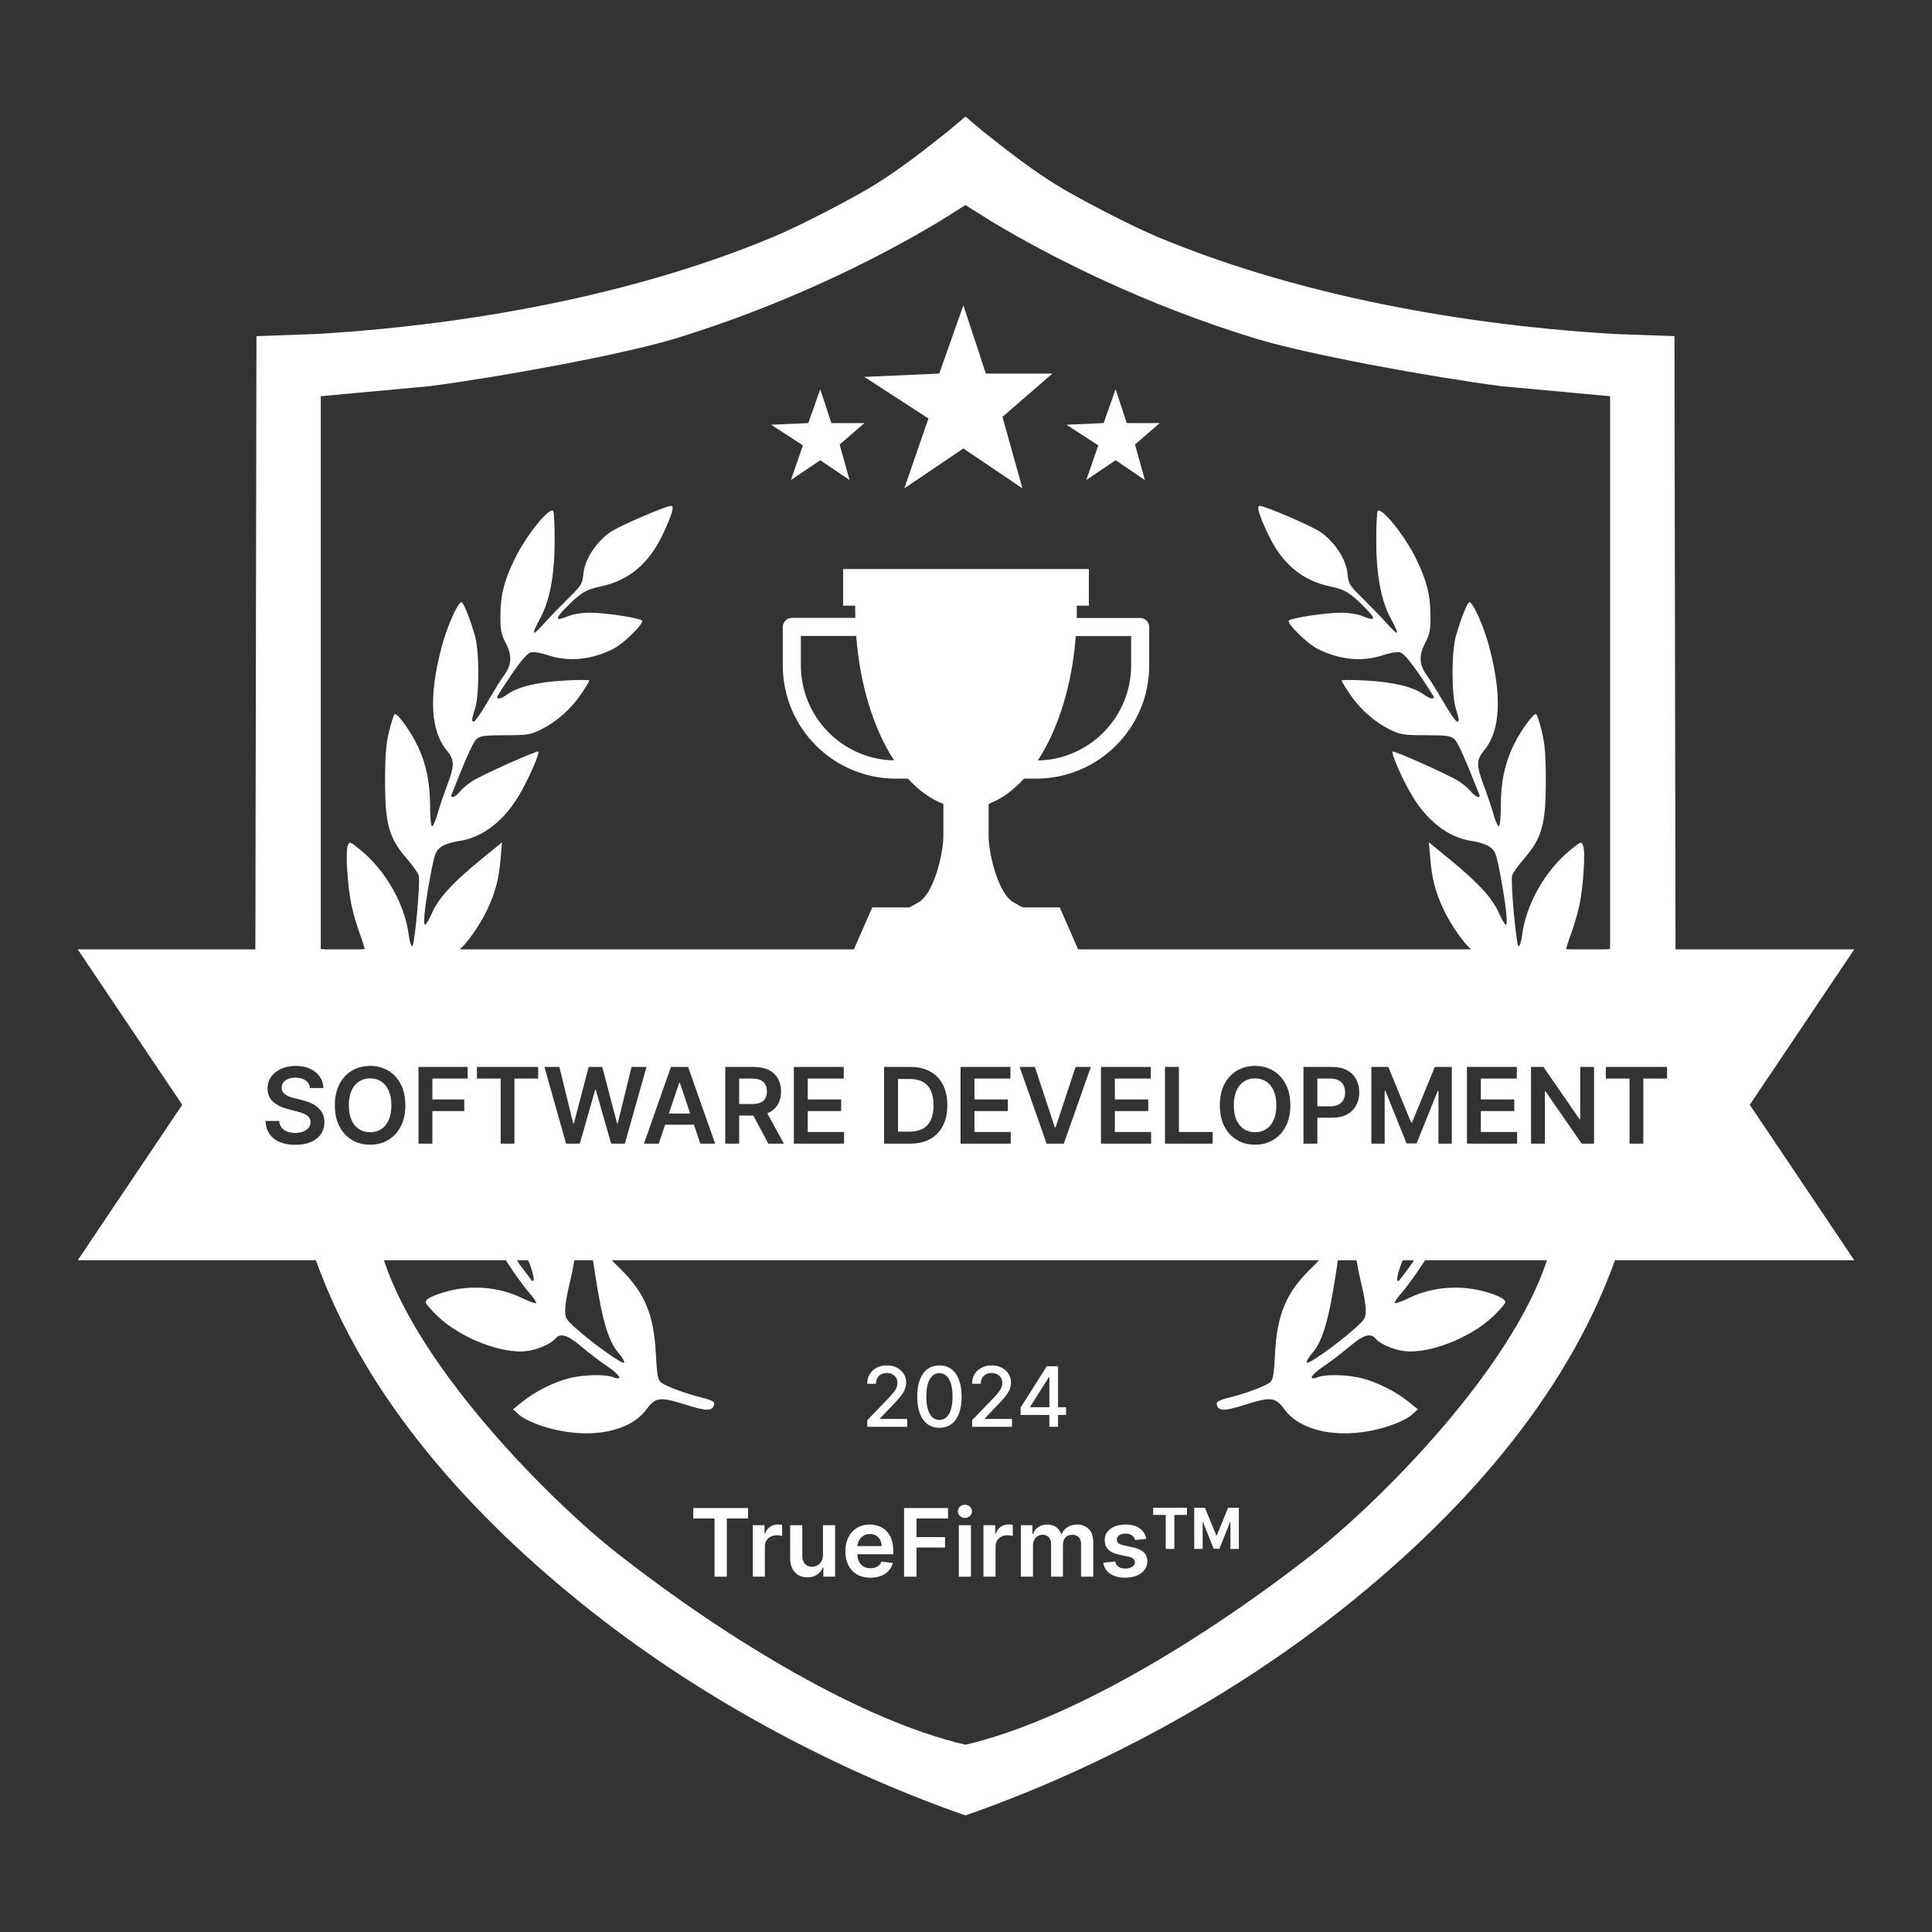 <svg viewBox="0 0 348 348" fill="none" xmlns="http://www.w3.org/2000/svg">
<rect x="0" y="0" width="348" height="348" fill="#333333" stroke="none"/>
<path d="M169.18 67.289L173.527 55L177.574 67.289H189.561L180.569 75.082L184.165 87.969L173.524 80.777L162.887 87.969L167.232 75.381L155.691 67.89L169.18 67.289Z" fill="white"/>
<path d="M200.948 70.112L198.791 76.206L192.101 76.505L197.825 80.219L195.669 86.466L200.948 82.897L206.222 86.466L204.44 80.071L208.9 76.206H202.952L200.948 70.112Z" fill="white"/>
<path d="M145.588 76.206L147.747 70.112L149.752 76.206H155.7L151.241 80.071L153.023 86.466L147.747 82.897L142.469 86.466L144.622 80.219L138.9 76.505L145.588 76.206Z" fill="white"/>
<path d="M156.219 255.807V257H163.399V255.588H158.488V255.509L160.656 253.239C161.32 252.565 161.838 251.991 162.211 251.519C162.584 251.043 162.845 250.612 162.994 250.224C163.147 249.837 163.223 249.441 163.223 249.037C163.223 248.451 163.076 247.925 162.781 247.46C162.487 246.991 162.076 246.622 161.551 246.352C161.029 246.078 160.425 245.942 159.74 245.942C159.061 245.942 158.456 246.08 157.923 246.357C157.391 246.631 156.972 247.016 156.666 247.513C156.361 248.01 156.208 248.591 156.208 249.255H157.78C157.78 248.864 157.858 248.523 158.014 248.232C158.17 247.941 158.394 247.716 158.685 247.556C158.976 247.396 159.317 247.316 159.708 247.316C160.077 247.316 160.409 247.389 160.704 247.534C160.999 247.676 161.231 247.881 161.402 248.147C161.572 248.41 161.657 248.722 161.657 249.085C161.657 249.404 161.593 249.706 161.466 249.99C161.338 250.274 161.144 250.574 160.885 250.89C160.629 251.203 160.304 251.567 159.91 251.982L156.219 255.807Z" fill="white"/>
<path fill-rule="evenodd" clip-rule="evenodd" d="M169.216 257.181C168.374 257.178 167.655 256.956 167.059 256.515C166.462 256.075 166.006 255.434 165.69 254.592C165.374 253.751 165.216 252.737 165.216 251.551C165.216 250.368 165.374 249.358 165.69 248.52C166.009 247.682 166.467 247.043 167.064 246.602C167.664 246.162 168.381 245.942 169.216 245.942C170.05 245.942 170.766 246.164 171.363 246.608C171.959 247.048 172.416 247.687 172.732 248.525C173.051 249.36 173.211 250.368 173.211 251.551C173.211 252.74 173.053 253.756 172.737 254.598C172.421 255.436 171.965 256.077 171.368 256.521C170.771 256.961 170.054 257.181 169.216 257.181ZM169.216 255.759C169.955 255.759 170.532 255.398 170.947 254.678C171.366 253.957 171.576 252.914 171.576 251.551C171.576 250.645 171.48 249.88 171.288 249.255C171.1 248.626 170.828 248.151 170.473 247.827C170.121 247.501 169.702 247.337 169.216 247.337C168.481 247.337 167.904 247.7 167.485 248.424C167.066 249.148 166.854 250.191 166.851 251.551C166.851 252.46 166.945 253.229 167.133 253.857C167.325 254.482 167.597 254.956 167.948 255.279C168.3 255.599 168.722 255.759 169.216 255.759Z" fill="white"/>
<path d="M175.101 255.807V257H182.281V255.588H177.37V255.509L179.538 253.239C180.202 252.565 180.72 251.991 181.093 251.519C181.466 251.043 181.727 250.612 181.876 250.224C182.029 249.837 182.105 249.441 182.105 249.037C182.105 248.451 181.958 247.925 181.663 247.46C181.368 246.991 180.958 246.622 180.433 246.352C179.911 246.078 179.307 245.942 178.622 245.942C177.943 245.942 177.338 246.08 176.805 246.357C176.273 246.631 175.853 247.016 175.548 247.513C175.243 248.01 175.09 248.591 175.09 249.255H176.661C176.661 248.864 176.739 248.523 176.896 248.232C177.052 247.941 177.276 247.716 177.567 247.556C177.858 247.396 178.199 247.316 178.59 247.316C178.959 247.316 179.291 247.389 179.586 247.534C179.88 247.676 180.113 247.881 180.284 248.147C180.454 248.41 180.539 248.722 180.539 249.085C180.539 249.404 180.475 249.706 180.347 249.99C180.22 250.274 180.026 250.574 179.767 250.89C179.511 251.203 179.186 251.567 178.792 251.982L175.101 255.807Z" fill="white"/>
<path fill-rule="evenodd" clip-rule="evenodd" d="M183.836 254.869V253.538L188.551 246.091H190.58V253.474H192.024V254.869H190.58V257H189.009V254.869H183.836ZM188.934 248.051H189.019V253.474H185.562V253.388L188.934 248.051Z" fill="white"/>
<path d="M124.879 273.514V271.636H134.744V273.514H130.922V284H128.701V273.514H124.879Z" fill="white"/>
<path d="M135.586 274.727V284H137.771V278.549C137.771 278.154 137.862 277.806 138.043 277.504C138.224 277.202 138.472 276.967 138.786 276.798C139.104 276.625 139.462 276.538 139.86 276.538C140.045 276.538 140.236 276.552 140.434 276.581C140.635 276.605 140.782 276.633 140.874 276.665V274.655C140.774 274.635 140.647 274.621 140.494 274.613C140.345 274.6 140.21 274.594 140.09 274.594C139.558 274.594 139.085 274.741 138.671 275.035C138.26 275.325 137.971 275.737 137.802 276.273H137.705V274.727H135.586Z" fill="white"/>
<path d="M148.236 280.1V274.727H150.422V284H148.303V282.352H148.206C147.997 282.871 147.653 283.296 147.174 283.626C146.699 283.956 146.113 284.121 145.417 284.121C144.809 284.121 144.272 283.986 143.805 283.716C143.342 283.443 142.98 283.046 142.719 282.527C142.457 282.004 142.326 281.372 142.326 280.631V274.727H144.512V280.293C144.512 280.881 144.673 281.348 144.995 281.694C145.317 282.04 145.739 282.213 146.262 282.213C146.584 282.213 146.896 282.135 147.198 281.978C147.5 281.821 147.747 281.587 147.941 281.277C148.138 280.963 148.236 280.571 148.236 280.1Z" fill="white"/>
<path fill-rule="evenodd" clip-rule="evenodd" d="M154.365 283.602C155.042 283.988 155.844 284.181 156.774 284.181C157.495 284.181 158.134 284.072 158.694 283.855C159.253 283.634 159.712 283.324 160.07 282.925C160.432 282.523 160.678 282.052 160.807 281.513L158.766 281.283C158.67 281.545 158.527 281.764 158.338 281.941C158.149 282.118 157.925 282.253 157.668 282.346C157.41 282.434 157.122 282.479 156.804 282.479C156.329 282.479 155.915 282.378 155.561 282.177C155.207 281.972 154.931 281.678 154.734 281.295C154.543 280.922 154.445 280.477 154.438 279.961H160.897V279.291C160.897 278.478 160.785 277.778 160.559 277.19C160.334 276.599 160.024 276.112 159.63 275.729C159.239 275.347 158.788 275.065 158.277 274.884C157.77 274.699 157.231 274.607 156.659 274.607C155.774 274.607 155.003 274.81 154.347 275.216C153.691 275.619 153.18 276.182 152.814 276.907C152.452 277.627 152.271 278.464 152.271 279.418C152.271 280.388 152.452 281.231 152.814 281.947C153.176 282.66 153.693 283.211 154.365 283.602ZM154.442 278.488C154.463 278.125 154.556 277.789 154.722 277.48C154.911 277.13 155.174 276.848 155.512 276.635C155.85 276.418 156.243 276.309 156.69 276.309C157.108 276.309 157.474 276.404 157.788 276.593C158.106 276.782 158.354 277.041 158.531 277.371C158.708 277.697 158.798 278.07 158.803 278.488H154.442Z" fill="white"/>
<path d="M162.843 284V271.636H170.763V273.514H165.082V276.87H170.22V278.748H165.082V284H162.843Z" fill="white"/>
<path d="M172.707 274.727V284H174.892V274.727H172.707Z" fill="white"/>
<path d="M173.806 273.411C173.46 273.411 173.162 273.297 172.912 273.067C172.663 272.834 172.538 272.554 172.538 272.228C172.538 271.898 172.663 271.618 172.912 271.389C173.162 271.155 173.46 271.039 173.806 271.039C174.156 271.039 174.454 271.155 174.699 271.389C174.949 271.618 175.074 271.898 175.074 272.228C175.074 272.554 174.949 272.834 174.699 273.067C174.454 273.297 174.156 273.411 173.806 273.411Z" fill="white"/>
<path d="M177.14 274.727V284H179.325V278.549C179.325 278.154 179.416 277.806 179.597 277.504C179.778 277.202 180.025 276.967 180.339 276.798C180.657 276.625 181.015 276.538 181.414 276.538C181.599 276.538 181.79 276.552 181.987 276.581C182.189 276.605 182.335 276.633 182.428 276.665V274.655C182.327 274.635 182.201 274.621 182.048 274.613C181.899 274.6 181.764 274.594 181.643 274.594C181.112 274.594 180.639 274.741 180.225 275.035C179.814 275.325 179.524 275.737 179.355 276.273H179.259V274.727H177.14Z" fill="white"/>
<path d="M183.88 284V274.727H185.969V276.303H186.077C186.271 275.772 186.591 275.357 187.037 275.059C187.484 274.757 188.017 274.607 188.637 274.607C189.265 274.607 189.794 274.759 190.225 275.065C190.659 275.367 190.965 275.78 191.142 276.303H191.239C191.444 275.788 191.79 275.377 192.277 275.071C192.768 274.761 193.35 274.607 194.022 274.607C194.875 274.607 195.571 274.876 196.111 275.415C196.65 275.955 196.92 276.742 196.92 277.776V284H194.728V278.114C194.728 277.538 194.575 277.118 194.269 276.852C193.964 276.583 193.589 276.448 193.147 276.448C192.619 276.448 192.207 276.613 191.909 276.943C191.615 277.269 191.468 277.693 191.468 278.217V284H189.325V278.023C189.325 277.544 189.18 277.162 188.891 276.876C188.605 276.591 188.231 276.448 187.768 276.448C187.454 276.448 187.168 276.528 186.91 276.689C186.653 276.846 186.448 277.07 186.295 277.359C186.142 277.645 186.065 277.979 186.065 278.362V284H183.88Z" fill="white"/>
<path d="M204.473 277.396L206.466 277.178C206.317 276.389 205.928 275.764 205.3 275.301C204.677 274.838 203.821 274.607 202.735 274.607C201.994 274.607 201.34 274.723 200.773 274.957C200.209 275.186 199.769 275.512 199.451 275.935C199.137 276.353 198.982 276.848 198.986 277.42C198.982 278.096 199.193 278.655 199.62 279.098C200.046 279.537 200.704 279.849 201.594 280.034L203.175 280.366C203.602 280.458 203.916 280.591 204.117 280.764C204.322 280.937 204.425 281.157 204.425 281.422C204.425 281.736 204.266 282 203.948 282.213C203.634 282.426 203.218 282.533 202.699 282.533C202.195 282.533 201.787 282.426 201.473 282.213C201.159 282 200.954 281.684 200.857 281.265L198.726 281.471C198.859 282.324 199.272 282.99 199.964 283.469C200.656 283.944 201.57 284.181 202.705 284.181C203.477 284.181 204.161 284.056 204.757 283.807C205.353 283.557 205.818 283.211 206.152 282.768C206.49 282.322 206.661 281.807 206.665 281.223C206.661 280.559 206.443 280.022 206.013 279.611C205.586 279.201 204.934 278.901 204.057 278.712L202.475 278.374C202.004 278.265 201.666 278.126 201.461 277.957C201.26 277.788 201.161 277.569 201.165 277.299C201.161 276.985 201.312 276.73 201.618 276.532C201.928 276.335 202.31 276.237 202.765 276.237C203.103 276.237 203.389 276.291 203.622 276.4C203.856 276.508 204.041 276.651 204.178 276.828C204.318 277.005 204.417 277.194 204.473 277.396Z" fill="white"/>
<path d="M207.706 272.875V271.582H213.799V272.875H211.528V279H209.977V272.875H207.706Z" fill="white"/>
<path d="M217.042 271.582H215.108V279H216.629V274.154H216.691L218.611 278.964H219.647L221.566 274.172H221.628V279H223.149V271.582H221.215L219.172 276.566H219.085L217.042 271.582Z" fill="white"/>
<path d="M70.005 196.439C70.334 197.159 70.498 198.043 70.498 199.091C70.498 200.139 70.334 201.025 70.005 201.749C69.681 202.469 69.231 203.016 68.656 203.389C68.08 203.758 67.416 203.942 66.665 203.942C65.914 203.942 65.251 203.758 64.675 203.389C64.099 203.016 63.647 202.469 63.319 201.749C62.995 201.025 62.833 200.139 62.833 199.091C62.833 198.043 62.995 197.159 63.319 196.439C63.647 195.715 64.099 195.169 64.675 194.8C65.251 194.426 65.914 194.24 66.665 194.24C67.416 194.24 68.08 194.426 68.656 194.8C69.231 195.169 69.681 195.715 70.005 196.439Z" fill="white"/>
<path d="M124.325 200.582L122.454 195.016H122.346L120.479 200.582H124.325Z" fill="white"/>
<path d="M133.14 198.862H135.448C136.068 198.862 136.577 198.776 136.972 198.605C137.368 198.43 137.661 198.176 137.85 197.843C138.043 197.505 138.14 197.092 138.14 196.601C138.14 196.111 138.043 195.693 137.85 195.346C137.656 194.995 137.362 194.73 136.966 194.55C136.57 194.366 136.059 194.273 135.434 194.273H133.14V198.862Z" fill="white"/>
<path d="M163.809 203.834H161.751V194.348H163.883C164.819 194.348 165.602 194.523 166.231 194.874C166.866 195.22 167.345 195.744 167.669 196.446C167.992 197.143 168.154 198.02 168.154 199.077C168.154 200.134 167.992 201.016 167.669 201.722C167.345 202.424 166.861 202.953 166.218 203.308C165.575 203.659 164.772 203.834 163.809 203.834Z" fill="white"/>
<path d="M229.409 196.439C229.737 197.159 229.901 198.043 229.901 199.091C229.901 200.139 229.737 201.025 229.409 201.749C229.085 202.469 228.635 203.016 228.059 203.389C227.483 203.758 226.82 203.942 226.069 203.942C225.317 203.942 224.654 203.758 224.078 203.389C223.503 203.016 223.05 202.469 222.722 201.749C222.398 201.025 222.236 200.139 222.236 199.091C222.236 198.043 222.398 197.159 222.722 196.439C223.05 195.715 223.503 195.169 224.078 194.8C224.654 194.426 225.317 194.24 226.069 194.24C226.82 194.24 227.483 194.426 228.059 194.8C228.635 195.169 229.085 195.715 229.409 196.439Z" fill="white"/>
<path d="M237.288 199.273H239.595C240.216 199.273 240.724 199.165 241.12 198.949C241.516 198.733 241.808 198.436 241.997 198.059C242.19 197.681 242.287 197.247 242.287 196.756C242.287 196.266 242.19 195.834 241.997 195.461C241.808 195.088 241.513 194.797 241.113 194.591C240.717 194.379 240.207 194.273 239.582 194.273H237.288V199.273Z" fill="white"/>
<path fill-rule="evenodd" clip-rule="evenodd" d="M173.9 21L177.082 23.679C182.835 28.266 186.51 30.952 190.118 33.204C194.22 35.765 203.756 40.683 208.369 42.617C231.217 52.195 259.982 58.318 290.782 60.159L301.609 60.548L301.8 171H334L315.176 199L334 227H290.892C282.012 251.878 262.787 273.295 241.056 290.399C220.177 306.833 196.064 319.285 173.901 326.999V327L173.9 326.999L173.898 327V326.999C151.736 319.285 127.622 306.833 106.743 290.399C85.013 273.295 65.787 251.878 56.907 227H14L32.824 199L14 171H46L46.191 60.548L57.018 60.159C87.818 58.318 116.583 52.195 139.431 42.617C144.044 40.683 153.58 35.765 157.682 33.204C161.29 30.952 164.965 28.266 170.718 23.679L173.9 21ZM64.979 171H58.553L57.784 170.928V71.367L77.406 69.558C89.937 67.913 112.195 63.892 121.964 60.881C140.963 55.024 157.504 46.922 169.282 39.838L173.9 36.934L178.517 39.838C190.295 46.922 206.837 55.024 225.836 60.881C235.605 63.892 257.863 67.913 270.393 69.558L290.016 71.367V170.928L289.247 171H282.821C282.39 170.98 282.138 170.96 282.121 170.943C282.065 170.887 282.451 169.668 282.978 168.234C283.505 166.8 284.185 164.47 284.488 163.057C285.191 159.789 285.594 153.434 285.168 152.336C284.849 151.512 284.804 151.526 282.88 153.091C278.332 156.787 274.862 162.905 274.169 168.446C274.026 169.593 273.74 170.492 273.533 170.445C273.11 170.347 272.066 158.913 272.369 157.704C272.477 157.275 273.482 155.865 274.604 154.57C277.737 150.951 278.439 148.418 278.439 140.727C278.439 136.065 278.275 134.022 277.719 131.752C277.323 130.136 276.867 128.732 276.705 128.632C276.261 128.357 273.831 131.715 272.584 134.33C271.027 137.592 270.34 140.898 270.334 145.16C270.331 147.183 270.17 148.838 269.978 148.838C269.785 148.838 269.351 147.862 269.013 146.669C268.676 145.476 267.9 143.169 267.289 141.544C265.89 137.822 265.895 136.904 267.319 135.177C270.282 131.582 270.588 125.423 268.247 116.502C267.326 112.989 265.325 108.47 264.691 108.47C264.325 108.47 263.262 111.097 262.258 114.481C261.454 117.195 261.427 124.966 262.213 127.557C262.873 129.734 262.895 129.975 262.439 129.975C262.249 129.975 261.314 128.659 260.36 127.051C258.148 123.32 257.86 122.858 256.897 121.486C255.619 119.667 255.562 118.001 256.701 115.827C257.552 114.203 257.686 113.494 257.662 110.734C257.63 107.07 256.987 104.579 255.04 100.581C253.063 96.522 248.878 91.313 248.165 92.026C248.008 92.183 247.887 94.716 247.894 97.655C247.91 103.503 248.766 108.102 250.416 111.208C252.261 114.679 252.067 114.824 249.454 111.924C248.589 110.964 246.757 109.072 245.384 107.721C243.042 105.415 242.876 105.14 242.702 103.258C242.469 100.75 240.386 97.571 237.826 95.82C236.207 94.712 227.853 91.116 226.899 91.116C226.277 91.116 226.77 92.761 228.456 96.317C230.94 101.554 234.557 104.576 239.606 105.633C242.289 106.194 243.274 106.803 245.98 109.572C247.948 111.587 247.763 111.953 245.298 110.923C244.553 110.611 242.877 110.357 241.573 110.358C238.827 110.36 232.645 111.294 232.157 111.782C231.709 112.229 235.42 115.898 237.28 116.848C241.25 118.873 245.441 119.274 249.201 117.988C250.342 117.598 251.682 117.38 252.179 117.503C252.781 117.653 253.938 118.981 255.656 121.494C257.072 123.565 258.236 125.386 258.243 125.542C258.265 126.039 257.501 125.847 256.448 125.091C254.541 123.721 251.094 122.874 246.277 122.593C243.735 122.444 241.656 122.441 241.656 122.585C241.656 122.73 242.328 123.839 243.151 125.049C244.972 127.731 247.564 130.022 250.333 131.397C252.233 132.34 252.778 132.427 256.806 132.431C260.538 132.435 261.319 132.54 261.968 133.127C262.593 133.693 263.769 136.306 266.45 143.085C266.784 143.929 265.74 143.582 264.959 142.588C264.54 142.056 263.526 141.196 262.705 140.678C260.91 139.545 251.072 135.146 250.844 135.375C250.577 135.641 252.174 139.408 253.831 142.425C256.725 147.693 260.766 150.903 265.272 151.514C266.38 151.665 267.769 152.132 268.36 152.553C269.32 153.237 269.519 153.767 270.243 157.585C271.259 162.948 271.656 166.572 271.226 166.563C271.043 166.56 270.48 165.601 269.974 164.433C268.836 161.806 266.274 159.004 261.25 154.892L257.382 151.726L257.635 154.715C257.945 158.38 258.567 160.732 260.071 163.929C261.268 166.472 263.735 170.028 264.927 170.928C264.96 170.953 264.902 170.977 264.753 171H194.193L190.888 163.447H184.176L184.173 163.445L182.566 162.541C179.797 160.977 178.075 153.766 178.075 150.58V144.796C180.365 143.942 182.511 142.382 184.441 140.25H186.626C197.875 140.25 207 131.11 207 119.861V112.932C207 112.042 206.268 111.31 205.364 111.31H193.938C193.943 111.102 193.947 110.893 193.95 110.684C193.955 110.349 193.958 110.012 193.958 109.675V109.094H196.129V102.494H151.871V109.094H154.042V109.675C154.042 110.218 154.049 110.759 154.062 111.296H142.636C141.732 111.296 141 112.028 141 112.932V119.862C141 131.125 150.125 140.25 161.374 140.25H163.559C165.489 142.383 167.635 143.942 169.925 144.796V150.58C169.925 153.766 168.218 160.977 165.435 162.541L163.827 163.445L163.824 163.447H157.112L153.807 171H83.047C82.897 170.977 82.84 170.953 82.873 170.928C84.065 170.028 86.532 166.472 87.729 163.929C89.232 160.732 89.855 158.38 90.165 154.715L90.418 151.726L86.55 154.892C81.525 159.004 78.963 161.806 77.826 164.433C77.32 165.601 76.756 166.56 76.574 166.563C76.144 166.572 76.541 162.948 77.557 157.585C78.281 153.767 78.479 153.237 79.44 152.553C80.03 152.132 81.42 151.665 82.528 151.514C87.034 150.903 91.075 147.693 93.969 142.425C95.626 139.408 97.223 135.641 96.956 135.375C96.728 135.146 86.889 139.545 85.095 140.678C84.274 141.196 83.259 142.056 82.841 142.588C82.059 143.582 81.016 143.929 81.35 143.085C84.031 136.306 85.207 133.693 85.832 133.127C86.481 132.54 87.261 132.435 90.994 132.431C95.022 132.427 95.567 132.34 97.467 131.397C100.236 130.022 102.828 127.731 104.649 125.049C105.472 123.839 106.144 122.73 106.144 122.585C106.144 122.441 104.065 122.444 101.523 122.593C96.706 122.874 93.259 123.721 91.352 125.091C90.299 125.847 89.535 126.039 89.557 125.542C89.564 125.386 90.728 123.565 92.143 121.494C93.862 118.981 95.019 117.653 95.621 117.503C96.118 117.38 97.458 117.598 98.599 117.988C102.359 119.274 106.55 118.873 110.519 116.848C112.38 115.898 116.091 112.229 115.643 111.782C115.155 111.294 108.973 110.36 106.226 110.358C104.923 110.357 103.247 110.611 102.502 110.923C100.037 111.953 99.852 111.587 101.82 109.572C104.525 106.803 105.51 106.194 108.194 105.633C113.243 104.576 116.86 101.554 119.344 96.317C121.03 92.761 121.522 91.116 120.9 91.116C119.947 91.116 111.593 94.712 109.974 95.82C107.414 97.571 105.33 100.75 105.098 103.258C104.923 105.14 104.758 105.415 102.416 107.721C101.042 109.072 99.211 110.964 98.346 111.924C95.733 114.824 95.538 114.679 97.384 111.208C99.034 108.102 99.89 103.503 99.905 97.655C99.913 94.716 99.791 92.183 99.635 92.026C98.922 91.313 94.736 96.522 92.76 100.581C90.813 104.579 90.17 107.07 90.138 110.734C90.114 113.494 90.248 114.203 91.099 115.827C92.238 118.001 92.18 119.667 90.903 121.486C89.94 122.858 89.652 123.32 87.44 127.051C86.486 128.659 85.551 129.975 85.361 129.975C84.904 129.975 84.927 129.734 85.587 127.557C86.373 124.966 86.346 117.195 85.541 114.481C84.538 111.097 83.475 108.47 83.109 108.47C82.475 108.47 80.474 112.989 79.552 116.502C77.211 125.423 77.518 131.582 80.481 135.177C81.905 136.904 81.91 137.822 80.511 141.544C79.9 143.169 79.124 145.476 78.787 146.669C78.449 147.862 78.015 148.838 77.822 148.838C77.629 148.838 77.469 147.183 77.466 145.16C77.46 140.898 76.773 137.592 75.216 134.33C73.968 131.715 71.539 128.357 71.095 128.632C70.933 128.732 70.476 130.136 70.081 131.752C69.525 134.022 69.361 136.065 69.361 140.727C69.361 148.418 70.062 150.951 73.196 154.57C74.317 155.865 75.323 157.275 75.43 157.704C75.734 158.913 74.69 170.347 74.266 170.445C74.06 170.492 73.774 169.593 73.63 168.446C72.938 162.905 69.468 156.787 64.92 153.091C62.995 151.526 62.951 151.512 62.632 152.336C62.206 153.434 62.609 159.789 63.311 163.057C63.615 164.47 64.295 166.8 64.822 168.234C65.349 169.668 65.734 170.887 65.679 170.943C65.662 170.96 65.409 170.98 64.979 171ZM69.159 227C75.639 246.794 99.376 270.571 111.446 280C131.499 295.665 155.499 309.999 173.9 314.267C192.301 309.999 216.3 295.665 236.354 280C248.424 270.571 272.16 246.794 278.641 227H256.7L255.289 229.097C254.356 230.484 253.016 232.267 252.313 233.059C251.609 233.85 251.13 234.595 251.249 234.713C251.367 234.832 252.537 234.408 253.848 233.773C258.024 231.749 263.23 231.371 267.813 232.761C270.106 233.456 271.135 234.018 271.135 234.576C271.135 234.822 270.138 235.972 268.921 237.13C264.821 241.031 257.342 243.933 252.877 243.354C250.898 243.098 248.568 242.074 247.767 241.108C246.884 240.044 245.579 240.439 243.127 242.515C241.828 243.615 239.699 245.237 238.397 246.12C236.061 247.703 235.514 248.765 237.407 248.046C238.834 247.503 242.763 247.608 245.307 248.256C248.059 248.957 251.526 250.705 253.738 252.507L255.394 253.856L254.229 254.896C253.561 255.493 251.727 256.364 249.932 256.937C242.202 259.403 234.451 258.113 231.345 253.844C229.753 251.655 228.915 251.555 224.339 253.006C220.407 254.252 219.414 254.23 219.149 252.888C219.07 252.484 219.705 252.161 221.413 251.736C224.307 251.017 227.731 249.753 228.699 249.045C229.311 248.597 229.452 247.817 229.675 243.669C230.04 236.864 231.642 232.97 235.775 228.836L237.611 227H110.189L112.024 228.836C116.158 232.97 117.76 236.864 118.125 243.669C118.347 247.817 118.489 248.597 119.101 249.045C120.069 249.753 123.493 251.017 126.387 251.736C128.095 252.161 128.73 252.484 128.651 252.888C128.386 254.23 127.393 254.252 123.461 253.006C118.885 251.555 118.047 251.655 116.455 253.844C113.349 258.113 105.598 259.403 97.867 256.937C96.073 256.364 94.238 255.493 93.571 254.896L92.406 253.856L94.061 252.507C96.274 250.705 99.741 248.957 102.493 248.256C105.037 247.608 108.966 247.503 110.393 248.046C112.285 248.765 111.739 247.703 109.403 246.12C108.101 245.237 105.972 243.615 104.672 242.515C102.221 240.439 100.916 240.044 100.033 241.108C99.231 242.074 96.902 243.098 94.923 243.354C90.458 243.933 82.978 241.031 78.879 237.13C77.662 235.972 76.665 234.822 76.665 234.576C76.665 234.018 77.694 233.456 79.987 232.761C84.57 231.371 89.776 231.749 93.952 233.773C95.263 234.408 96.433 234.832 96.551 234.713C96.669 234.595 96.191 233.85 95.487 233.059C94.784 232.267 93.444 230.484 92.51 229.097L91.1 227H69.159ZM93.14 227C93.28 227.341 93.728 227.944 94.533 229.008C95.16 229.838 95.726 230.588 95.79 230.674C95.854 230.761 96 230.737 96.116 230.621C96.231 230.506 96.042 229.544 95.695 228.483C95.453 227.743 95.283 227.283 95.09 227H93.14ZM103.484 227C103.392 227.209 103.342 227.517 103.274 227.97C103.158 228.749 102.787 230.489 102.449 231.837C102.111 233.186 101.821 235.018 101.804 235.908C101.777 237.419 101.919 237.655 103.947 239.45C107.141 242.277 112.282 245.9 112.438 245.434C112.512 245.211 112.066 244.452 111.446 243.746C109.593 241.635 108.482 237.911 107.191 229.479L106.811 227H103.484ZM240.988 227L240.609 229.479C239.318 237.911 238.207 241.635 236.354 243.746C235.734 244.452 235.288 245.211 235.362 245.434C235.517 245.9 240.659 242.277 243.853 239.45C245.881 237.655 246.023 237.419 245.995 235.908C245.979 235.018 245.689 233.186 245.351 231.837C245.013 230.489 244.642 228.749 244.525 227.97C244.458 227.517 244.408 227.209 244.316 227H240.988ZM252.71 227C252.517 227.283 252.347 227.743 252.105 228.483C251.758 229.544 251.569 230.506 251.684 230.621C251.8 230.737 251.946 230.761 252.01 230.674C252.074 230.588 252.639 229.838 253.267 229.008C254.071 227.944 254.52 227.341 254.659 227H252.71ZM193.774 114.567C193.096 123.508 190.582 131.398 186.941 136.978C196.239 136.806 203.743 129.202 203.743 119.861V114.567H193.774ZM161.047 136.964C157.41 131.382 154.902 123.491 154.225 114.553H144.257V119.847C144.257 129.184 151.755 136.786 161.047 136.964ZM55.042 194.604C55.51 194.932 55.775 195.391 55.838 195.98H58.247C58.233 195.202 58.015 194.514 57.592 193.916C57.169 193.313 56.587 192.843 55.845 192.506C55.107 192.164 54.248 191.993 53.267 191.993C52.3 191.993 51.434 192.164 50.669 192.506C49.905 192.843 49.3 193.318 48.855 193.929C48.414 194.541 48.193 195.254 48.193 196.068C48.193 197.058 48.522 197.852 49.178 198.45C49.84 199.044 50.739 199.487 51.877 199.779L53.449 200.184C53.944 200.31 54.376 200.454 54.745 200.616C55.118 200.773 55.408 200.971 55.615 201.21C55.822 201.443 55.928 201.74 55.932 202.1C55.928 202.496 55.809 202.842 55.575 203.139C55.341 203.432 55.017 203.661 54.603 203.827C54.194 203.989 53.717 204.07 53.173 204.07C52.651 204.07 52.179 203.992 51.756 203.834C51.337 203.677 50.998 203.438 50.737 203.119C50.476 202.8 50.328 202.399 50.292 201.918H47.829C47.865 202.836 48.103 203.614 48.544 204.252C48.989 204.891 49.606 205.377 50.393 205.71C51.185 206.043 52.118 206.209 53.193 206.209C54.3 206.209 55.242 206.038 56.02 205.696C56.803 205.35 57.401 204.871 57.815 204.259C58.229 203.643 58.435 202.93 58.435 202.12C58.435 201.522 58.323 201 58.098 200.555C57.873 200.11 57.567 199.73 57.181 199.415C56.798 199.1 56.364 198.839 55.878 198.632C55.397 198.425 54.895 198.261 54.374 198.14L53.078 197.816C52.795 197.748 52.514 197.665 52.235 197.566C51.956 197.467 51.702 197.346 51.472 197.202C51.243 197.053 51.061 196.873 50.926 196.662C50.795 196.451 50.73 196.201 50.73 195.913C50.735 195.567 50.836 195.259 51.034 194.989C51.232 194.719 51.517 194.505 51.891 194.348C52.264 194.19 52.712 194.112 53.233 194.112C53.976 194.112 54.578 194.276 55.042 194.604ZM72.178 202.917C72.736 201.855 73.014 200.58 73.014 199.091C73.014 197.602 72.736 196.329 72.178 195.272C71.624 194.21 70.869 193.399 69.911 192.836C68.957 192.274 67.875 191.993 66.665 191.993C65.455 191.993 64.371 192.274 63.413 192.836C62.46 193.399 61.704 194.21 61.146 195.272C60.593 196.329 60.316 197.602 60.316 199.091C60.316 200.575 60.593 201.848 61.146 202.91C61.704 203.967 62.46 204.779 63.413 205.346C64.371 205.908 65.455 206.189 66.665 206.189C67.875 206.189 68.957 205.908 69.911 205.346C70.869 204.783 71.624 203.974 72.178 202.917ZM84.233 192.182H75.381V206H77.884V200.13H83.626V198.032H77.884V194.28H84.233V192.182ZM85.907 192.182V194.28H90.177V206H92.66V194.28H96.931V192.182H85.907ZM100.757 192.182H98.065L101.965 206H104.434L107.207 196.304H107.315L110.082 206H112.551L116.451 192.182H113.759L111.269 202.343H111.148L108.483 192.182H106.033L103.375 202.336H103.247L100.757 192.182ZM115.99 206H118.662L119.805 202.593H125L126.145 206H128.817L123.945 192.182H120.855L115.99 206ZM135.819 192.182H130.637V206H133.14V200.94H135.687L138.403 206H141.196L138.207 200.529C138.297 200.493 138.385 200.454 138.47 200.413C139.199 200.058 139.75 199.556 140.123 198.909C140.501 198.257 140.69 197.487 140.69 196.601C140.69 195.72 140.503 194.948 140.13 194.287C139.761 193.621 139.215 193.104 138.491 192.735C137.771 192.366 136.88 192.182 135.819 192.182ZM151.981 192.182H142.994V206H152.035V203.902H145.497V200.13H151.516V198.032H145.497V194.28H151.981V192.182ZM159.248 206H163.931C165.334 206 166.535 205.723 167.534 205.17C168.537 204.617 169.304 203.823 169.834 202.788C170.37 201.754 170.637 200.517 170.637 199.077C170.637 197.643 170.372 196.41 169.841 195.38C169.31 194.35 168.55 193.56 167.561 193.012C166.576 192.458 165.397 192.182 164.025 192.182H159.248V206ZM173.016 192.182V206H182.057V203.902H175.519V200.13H181.537V198.032H175.519V194.28H182.003V192.182H173.016ZM190.002 203.058L186.406 192.182H183.659L188.524 206H191.614L196.486 192.182H193.733L190.143 203.058H190.002ZM198.306 192.182V206H207.347V203.902H200.809V200.13H206.827V198.032H200.809V194.28H207.293V192.182H198.306ZM209.847 192.182V206H218.436V203.902H212.35V192.182H209.847ZM231.581 202.917C232.139 201.855 232.418 200.58 232.418 199.091C232.418 197.602 232.139 196.329 231.581 195.272C231.028 194.21 230.272 193.399 229.314 192.836C228.36 192.274 227.279 191.993 226.069 191.993C224.859 191.993 223.775 192.274 222.817 192.836C221.863 193.399 221.107 194.21 220.549 195.272C219.996 196.329 219.72 197.602 219.72 199.091C219.72 200.575 219.996 201.848 220.549 202.91C221.107 203.967 221.863 204.779 222.817 205.346C223.775 205.908 224.859 206.189 226.069 206.189C227.279 206.189 228.36 205.908 229.314 205.346C230.272 204.783 231.028 203.974 231.581 202.917ZM239.966 192.182H234.784V206H237.288V201.331H239.932C240.998 201.331 241.896 201.135 242.625 200.744C243.353 200.348 243.904 199.806 244.278 199.118C244.651 198.43 244.838 197.643 244.838 196.756C244.838 195.879 244.651 195.097 244.278 194.408C243.909 193.716 243.362 193.171 242.638 192.776C241.918 192.38 241.028 192.182 239.966 192.182ZM250.075 192.182H247.012V206H249.414V196.487H249.542L253.361 205.96H255.156L258.975 196.507H259.103V206H261.505V192.182H258.442L254.339 202.195H254.177L250.075 192.182ZM273.218 192.182H264.231V206H273.272V203.902H266.734V200.13H272.752V198.032H266.734V194.28H273.218V192.182ZM284.901 206H287.127V192.182H284.637V201.601H284.516L278.012 192.182H275.772V206H278.275V196.588H278.39L284.901 206ZM289.247 192.182V194.28H293.518V206H296.001V194.28H300.272V192.182H289.247Z" fill="white"/>
</svg>

